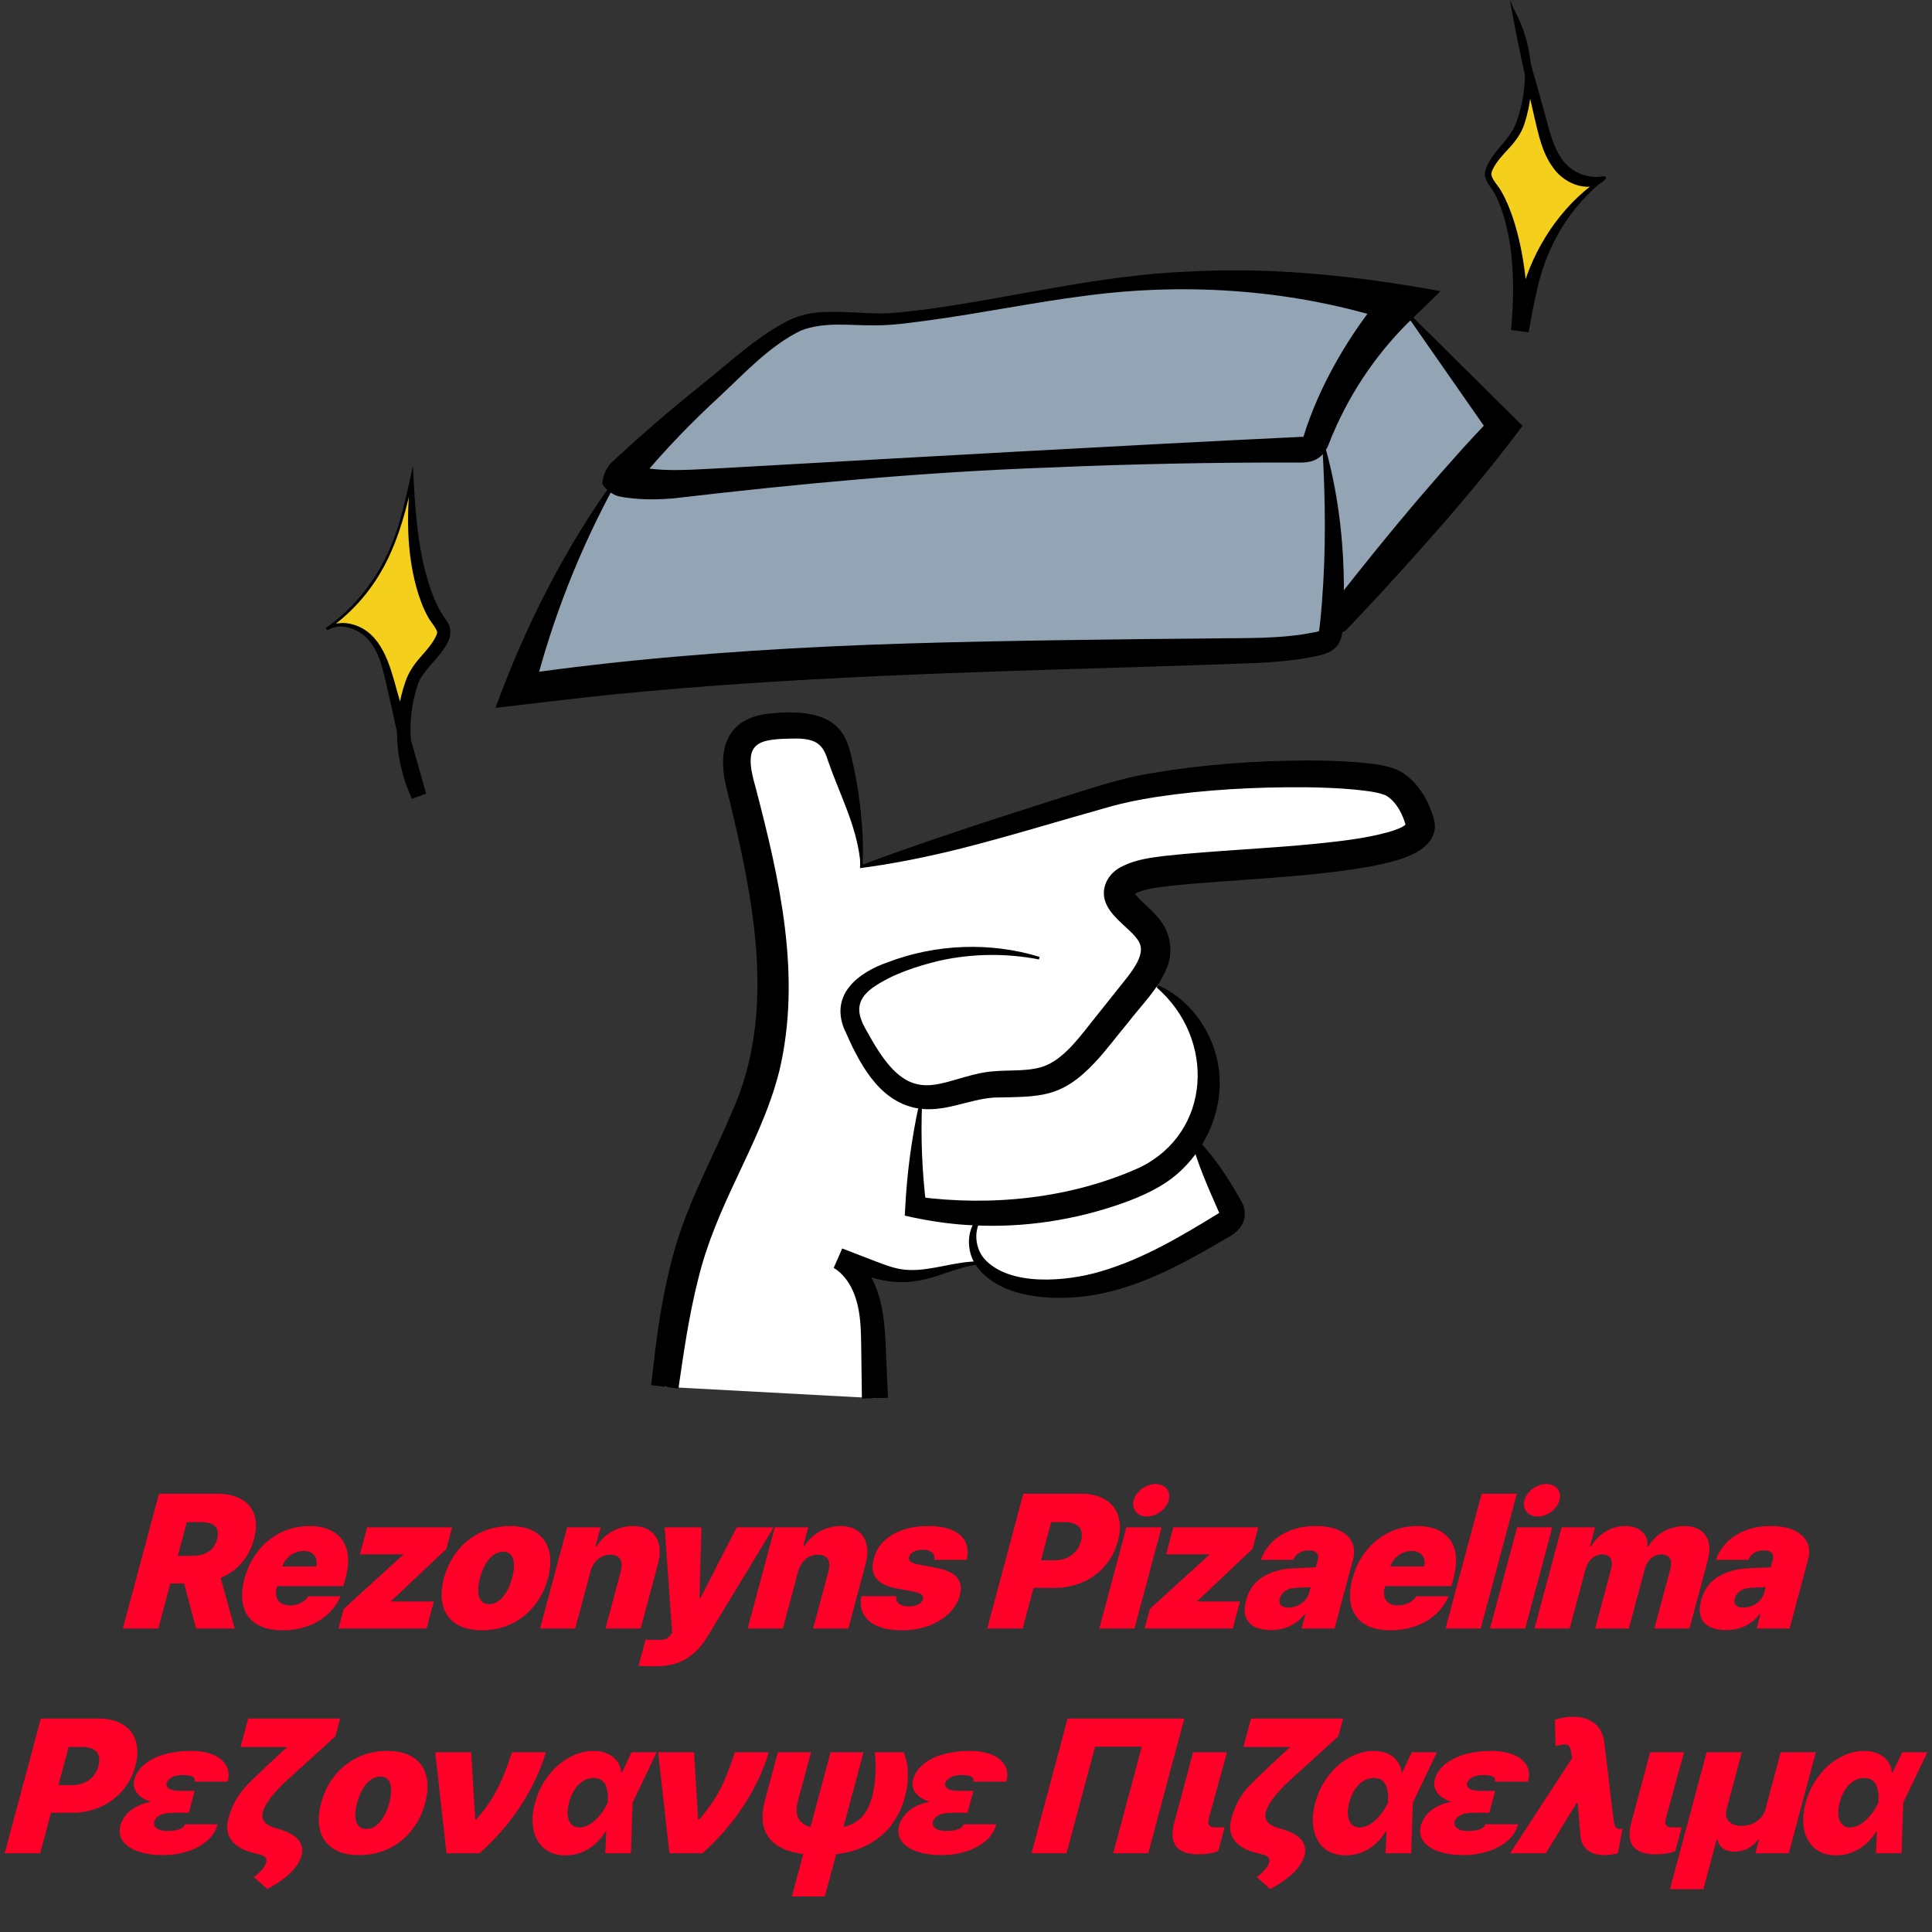 <?xml version="1.0" encoding="UTF-8"?>
<svg id="a" data-name="레이어 1" xmlns="http://www.w3.org/2000/svg" width="1440" height="1440" viewBox="0 0 1440 1440">
  <rect x="0" y="0" width="1440" height="1440" fill="#333333" stroke="none"/>
  <g>
    <path d="M1120.201,318.463c-42.674,49.685-85.348,99.389-128.003,149.074-.019,.158-.039,.315-.039,.473-.256,2.993-.65,6.223-2.698,8.428-1.772,1.891-4.451,2.619-6.971,3.21-19.752,4.529-40.153,5.061-60.398,5.534-178.83,4.155-358.29,4.746-535.506,29.047,17.349-55.278,41.965-108.291,72.981-157.207l1.654-.079c21.071-22.706,43.442-44.191,66.916-64.376,19.299-16.601,41.414-38.933,64.435-50.079,19.614-9.492,50.079-2.816,72.391-4.844,56.499-5.1,111.756-19.102,168.137-25.246,70.244-7.641,141.847-2.875,210.456,14.002,23.828,28.318,52.836,63.745,76.644,92.064Z" fill="#93a4b5"/>
    <path d="M1133.37,91.269c9.198-27.001,7.17-57.637-5.507-83.189,6.972,27.656,13.944,55.312,20.917,82.968,3.032,12.027,6.321,24.554,14.543,33.841,8.222,9.287,22.994,14.045,33.322,7.177-19.677,13.855-35.672,32.89-45.931,54.659-8.848,18.776-13.392,39.24-17.871,59.507,1.146-31.275-.603-69.207-13.91-98.096-6.758-14.672-14.022-14.266-6.756-26.403,6.619-11.055,16.506-16.704,21.194-30.463Z" fill="#f4d01c"/>
    <path d="M306.63,509.7c-9.198,27.001-7.17,57.637,5.507,83.189-6.972-27.656-13.944-55.312-20.917-82.968-3.032-12.027-6.321-24.554-14.543-33.841-8.222-9.287-22.994-14.045-33.322-7.177,19.677-13.855,35.672-32.89,45.931-54.659,8.848-18.776,13.392-39.24,17.871-59.507-1.146,31.275,.603,69.207,13.91,98.096,6.758,14.672,14.022,14.266,6.756,26.403-6.619,11.055-16.506,16.704-21.194,30.463Z" fill="#f4d01c"/>
    <path d="M1058.196,612.641c-3.246-11.541-9.617-22.81-19.997-28.81-19.059-11.016-148.776-9.912-213.134,9.059-69.576,20.509-112.67,35.306-183.01,53.013,.704-25.053-9.507-58.179-16.697-82.188-1.374-4.589-2.945-9.244-5.928-12.992-8.041-10.105-23.014-10.391-35.914-9.792-10.254,.476-21.655,1.468-28.542,9.08-8.784,9.71-5.816,24.831-2.548,37.511,17.578,68.205,34.968,149.006,14.678,216.454-12.292,40.859-35.315,77.714-49.284,118.031-12.45,35.932-17.485,73.941-22.308,111.661l156.63,8.442c-.362-12.356-.724-24.711-1.086-37.067-.367-12.516-.758-25.193-4.273-37.211-3.515-12.018-10.562-23.504-21.424-29.732,7.995,2.516,15.99,5.033,23.985,7.549,7.659,2.411,15.41,4.839,23.423,5.345,19.706,1.244,38.47-9.175,58.203-9.764,7.639,9.852,20.22,14.878,32.55,17.229,25.788,4.919,52.668,.357,77.309-8.701,24.642-9.058,47.414-22.459,70.033-35.788,3.432-2.022,7.251-4.627,7.61-8.595,.21-2.321-.863-4.545-1.914-6.625-8.794-17.398-18.107-34.532-27.902-51.387,8.342-13.706,12.828-29.786,12.232-45.831-.984-26.505-15.733-52.124-38.161-66.283l-23.239,11.401c2.508-3.121,5.016-6.242,7.524-9.364,8.173-10.171,16.858-22.443,13.715-35.106-2.917-11.751-14.766-18.591-22.632-27.794-2.305-2.697-4.39-5.967-4.136-9.505,.469-6.514,7.953-9.695,14.137-11.795,30.081-10.219,186.623-7.827,207.875-31.442,1.151-1.279,2.326-2.652,2.696-4.333,.34-1.544-.044-3.148-.472-4.67Z" fill="#fff"/>
    <g>
      <path d="M687.269,821.937c-1.099,26.071-.006,52.043,3.2,77.556l-6.511-7.49c55.558,7.322,114.397,1.244,165.51-21.799,53.878-26.333,56.526-96.104,12.732-134.121,0,0,1.052-1.665,1.052-1.665,28.494,12.567,47.148,44.279,45.787,75.796-.849,24.336-12.526,47.782-30.665,63.96-11.977,10.674-26.754,17.221-41.382,22.52-35.495,12.628-73.488,18.456-111.121,16.611-17.357-.723-34.617-3.383-51.512-7.23,0,0,.34-6.023,.34-6.023,1.363-26.549,4.94-52.79,10.618-78.37l1.953,.256h0Z"/>
      <path d="M734.719,905.63c-9.639,7.697-8.675,23.504-1.399,32.227,18.676,21.524,62.205,17.23,87.06,9.802,31.636-9.264,60.103-26.26,88.621-43.788,.523-.448,.512-.612,.267-.011-.102,.274-.143,.666-.124,.977,.019,.285,.066,.361,.038,.166-8.323-18.995-17.124-38.299-22.242-58.654,0,0,1.701-.992,1.701-.992,14.52,14.013,25.752,30.761,35.557,48.232,7.268,11.297,3.044,22.203-8.186,28.266-11.421,6.694-22.804,13.358-34.739,19.514-23.922,12.471-50.044,22.742-77.223,25.321-25.841,2.376-61.355-.757-77.096-24.304-7.745-12.058-6.426-31.111,6.69-38.405,0,0,1.075,1.65,1.075,1.65h0Z"/>
      <path d="M731.116,942.205c-8.904,.861-17.389,3.685-25.97,6.539-20.257,7.27-34.42,9.424-55.738,3.421-.009-.002-26.426-6.492-26.434-6.494,0,0,6.333-14.461,6.333-14.461,4.91,2.755,9.275,6.422,12.943,10.633,17.32,19.835,17.282,47.685,18.349,71.958,0,0,1.27,28.022,1.27,28.022l-19.456,.57-.374-28.048c-.441-17.585,.704-36.021-6.192-51.872-3.23-7.359-8.157-13.737-14.439-17.487,.008,.003,6.325-14.482,6.34-14.458,0,0,25.358,9.802,25.358,9.802,8.373,3.225,16.273,6.062,24.587,6.251,17.48,.645,35.47-7.003,53.368-6.345,0,0,.055,1.968,.055,1.968h0Z"/>
      <path d="M774.374,715.107c-24.447-4.754-49.592-4.428-73.849,.877-17.355,4.173-35.48,10.048-50.05,20.157-13.291,9.77-11.953,19.725-4.281,32.618,6.88,12.495,15.409,26.749,26.21,34.213,8.909,6.373,18.385,7.034,29.107,4.593,11.938-2.654,24.993-7.929,37.704-8.963,12.306-1.222,24.644,.023,35.815-2.935,15.138-3.852,27.129-19.352,37.174-32.125,5.837-7.384,17.677-22.13,23.52-29.504,5.686-7.171,14.492-17.409,14.678-26.211-.04-3.917-1.584-6.537-4.284-9.796-5.396-6.391-16.045-13.651-20.754-22.54-6.679-12.086,.153-25.066,11.983-30.202,9.786-4.755,20.55-6.071,31.032-7.39,37.715-4.015,75.596-5.313,112.979-9.067,18.173-1.912,36.421-3.867,53.748-8.709,4.674-1.441,10.467-3.167,13.372-6.288,.256-.288,.281-.373,.11-.057-.158,.251-.483,1.176-.52,1.876-.047,.658,.043,.881,.012,.721-2.34-9.121-7.077-18.743-15.128-23.516-7.142-2.859-15.276-3.432-23.36-4.356-12.079-1.128-24.461-1.579-36.834-1.727-37.088-.234-74.661,1.734-111.241,7.285-12.196,1.919-24.146,4.273-35.822,7.657-35.323,9.844-73.58,21.674-109.003,30.608-24.912,6.238-50.122,11.404-75.682,14.749,.146-2.105,.144-4.265,.022-6.371-2.938-26.053-15.514-49.357-23.973-73.899-3.641-12.122-8.88-15.816-22.246-16.333-30.907,.11-41.747,2.046-31.697,36.18,17.917,68.6,34.625,140.746,17.709,211.751-7.266,28.745-20.014,54.484-31.73,79.614-11.778,24.865-22.438,49.218-28.836,75.905-6.736,26.515-10.639,53.804-14.592,81.042,0,0-20.315-2.597-20.315-2.597,1.567-13.862,3.13-27.814,5.169-41.806,4.116-28.193,10.082-56.589,20.46-83.359,9.86-26.117,23.234-51.26,33.887-76.775,34.752-75.416,16.657-160.851-2.236-238.516-8.189-28.573-4.698-56.157,30.621-60.068,19.858-1.854,46.386-2.481,56.771,18.375,2.059,4.121,3.111,8.076,3.962,11.518,3.384,13.516,5.869,27.565,7.396,41.722,1.346,12.358,2.133,24.778,1.666,37.192-.026,1.76-.108,3.519-.011,5.28l-1.224-.982c11.809-4.59,23.68-8.819,35.565-12.936,11.455-4.065,24.088-8.332,35.656-12.202,23.778-8.043,47.721-15.657,71.713-23.318,21.444-6.77,51.809-17.037,73.811-20.212,37.921-6.492,75.943-9.233,114.281-9.465,12.777-.021,25.562,.255,38.547,1.284,10.556,1.161,21.71,1.541,31.871,6.606,10.406,5.769,17.948,16.171,22.252,26.546,1.991,5.535,4.32,9.97,3.964,16.327-2.646,19.7-32.013,24.923-47.598,28.14-37.708,6.742-75.999,8.58-113.781,11.447-12.485,.925-24.969,1.867-37.091,3.261-9.179,1.11-19.505,2.165-26.197,6.396,.186-.377,.386-.978,.317-1.468-.039-.534-.175-.591,.031-.199,.184,.373,.632,1.063,1.307,1.864,4.97,5.81,10.288,9.447,16.542,16.746,8.952,9.872,11.957,24.735,6.829,37.218-5.991,15.728-19.399,28.446-29.096,41.289-7.481,8.775-16.534,21.088-24.56,29.514-25.381,27.148-41.415,25.498-75.307,26.26-19.511,1.323-37.35,11.653-57.807,7.895-29.155-5.58-43.369-35.257-54.134-59.734-9.814-25.511,11.013-41.434,32.567-48.925,35.925-13.817,76.871-15.329,113.359-4.082,0,0-.483,1.909-.483,1.909h0Z"/>
    </g>
    <g>
      <path d="M473.341,353.622c.218-1.932-.688-4.565-2.383-6.059-.983-.923-1.943-1.357-2.988-1.585,0,0,.231,.069,.231,.069,1.602,.441,3.167,.927,4.81,1.285,21.936,5.098,44.984,2.415,67.413,1.484,133.505-7.549,297.934-16.952,431.102-23.286,11.119-36.699,34.495-77.805,61.7-108.993,0,0,6.926,23.75,6.926,23.75-73.503-24.183-153.483-30.084-230.442-19.951-38.925,4.938-77.708,13.021-116.728,18.322-13.19,1.698-26.419,3.797-39.774,3.82-19.288,.336-38.796-3.066-56.482,4.007-22.733,11.085-41.113,30.977-59.518,48.219-21.616,19.872-41.956,40.843-60.66,63.43,0,0-1.549,1.873-1.549,1.873l-.774,.936-.194,.234c-.01,.021,.104-.093,.15-.144,1.781-1.828,1.073-5.737-.84-7.413h0Zm-24.45,6.844c.406-5.647,3.14-12.378,7.527-16.307,0,0,.919-.849,.919-.849l1.839-1.698c7.335-6.541,14.902-13.724,22.288-20.057,14.253-12.74,30.805-26.138,45.75-38.22,17.824-14.424,35.666-30.872,55.961-42.073,9.089-5.419,20.17-8.359,30.349-8.654,13.71-.656,26.886,.742,39.741,.996,12.946,.209,25.753-1.751,38.602-3.242,65.125-8.948,129.415-25.662,195.466-28.008,61.81-3.339,124.928,3.363,186.365,14.674-.006,.015-19.802,19.252-19.809,19.266-25.573,24.104-46.312,54.093-60.203,86.601-2.755,5.823-3.826,12.233-9.222,17.105-6.377,5.526-13.694,4.728-20.833,4.751-58.911-.142-121.98,1.129-181.001,3.698-94.222,3.336-187.561,12.091-281.225,23.069-10.594,.848-21.759,.993-32.546-.348-2.6-.338-5.262-.656-7.828-1.295-4.741-1.045-10.202-5.687-12.14-9.409h0Z"/>
      <path d="M460.403,357.54c-28.077,50.701-49.256,104.702-63.026,160.07l-12.323-14.586c77.692-11.264,155.995-17.533,234.36-21.242,73.03-3.447,160.907-4.572,234.642-5.464,0,0,46.864-.433,46.864-.433,26.948-.545,53.64,.699,79.867-4.862,1.637-.328,2.567-.742,2.485-.705-.017,.005-.272,.285-.3,.378-.046,.113,.043,.029,.152-.31,.979-6.299,1.651-14.816,2.173-21.41,3.096-38.689,2.608-77.045,.332-116.183,0,0,1.942-.329,1.942-.329,12.282,43.625,16.058,89.875,13.152,135.176-.365,18.77-12.914,20.272-28.034,22.975-23.633,3.951-47.803,3.816-71.339,4.798,0,0-46.869,1.557-46.869,1.557-131.121,3.953-266.637,7.604-396.859,20.572-29.275,2.971-59.081,6.671-88.342,10.09,22.253-60.849,51.768-119.364,89.459-171.148,0,0,1.663,1.054,1.663,1.054h0Z"/>
      <path d="M1049.527,232.905l79.151,78.424,6.122,6.066c-31.708,42.609-67.375,82.894-103.195,122.046-8.157,8.855-17.229,18.538-25.548,27.327-1.173,1.125-2.963,3.596-4.743,4.137-2.255,.801-5.149,1.053-10.225-.569l-1.494-1.283c-2.371-4.773-2.56-7.672-2.109-10.022,.255-1.15,.786-2.062,1.453-2.857l1.919-2.457c22.927-29.502,46.488-58.647,70.794-87.004,15.824-18.235,33.325-38.289,50.145-55.47,0,0-.073,14.344-.073,14.344l-63.706-91.415,1.507-1.268h0Z"/>
    </g>
    <path d="M1130.504,90.293c9.399-26.341,7.798-56.223-3.515-81.757-.061-.038,1.837-.679,1.829-.697,8.227,25.379,15.445,51.013,22.505,76.686,3.392,12.221,6.108,25.305,13.699,35.326,7.212,9.259,19.485,13.825,31.076,11.394,0,0,1.113,1.625,1.113,1.625-26.688,20.398-44.121,49.798-51.36,82.147-2.609,10.687-4.551,21.606-6.507,32.65l-13.155-1.68c2.032-20.48,2.301-41.127-.367-61.524-1.968-13.318-5.136-26.983-11.16-38.993-2.201-4.927-6.86-8.64-7.839-14.496-.25-2.341,.385-4.45,1.06-6.281,2.981-7.021,7.883-12.516,12.31-17.771,4.428-5.25,8.252-10.472,10.311-16.629h0Zm5.732,1.953c-2.24,7.001-6.775,13.258-11.713,18.474-4.572,4.931-9.294,9.885-12.095,15.865-.591,1.386-.946,2.722-.806,3.863,1.047,4.492,5.325,8.082,7.545,12.494,3.648,6.363,6.251,12.898,8.515,19.673,8.985,27.019,11.005,55.614,11.815,83.86,0,0-13.155-1.68-13.155-1.68,2.883-10.85,5.805-21.841,9.447-32.699,10.139-32.653,31.454-62.614,60.289-80.835,0,0,1.112,1.625,1.112,1.625-10.968,12.646-31.187,4.306-39.323-7.574-8.652-11.478-11.209-25.49-14.418-38.801-5.955-25.952-11.752-51.944-16.54-78.19l-1.518-8.321c.008,.019,3.357,7.643,3.364,7.66,14.036,25.54,16.484,56.92,7.482,84.585h0Z"/>
    <path d="M311.106,511.225c-8.49,25.771-6.454,55.034,6.074,79.141,.058,.037-10.517,3.884-10.51,3.901-3.497-14.867-18.147-84.023-21.874-97.228-1.841-6.205-4.267-12.198-7.949-17.349-6.844-10.053-21.675-16.71-32.921-9.981-.041,.085-1.113-1.623-1.137-1.611,27.584-19.197,46.793-48.653,55.445-80.961,3.772-13.023,6.609-26.543,9.548-39.821,1.448,29.791,2.973,60.338,12.142,88.706,3.18,9.752,6.806,18.311,13.069,26.742,11.732,17.163-18.193,33.047-21.888,48.459h0Zm-8.952-3.05c2.318-7.179,7.021-13.72,11.908-19.167,4.304-4.866,8.756-9.906,11.221-15.576,.452-1.202,.623-2.13,.544-2.63-1.252-3.711-5.067-7.362-7.142-11.568-3.45-6.226-6.054-13.565-8.038-20.365-7.661-27.314-7.709-56.249-4.473-84.165,0,0,1.946,.248,1.946,.248-9.498,47.232-23.288,85.698-64.197,114.758,.025-.017-1.196-1.645-1.084-1.641,5.803-4.109,13.54-4.565,20.221-2.608,21.444,5.985,27.58,30.379,32.767,49.183,0,0,21.779,76.869,21.779,76.869-.009-.019-10.54,3.935-10.527,3.865-12.814-26.992-14.826-58.973-4.924-87.201h0Z"/>
  </g>
  <g>
    <path d="M118.474,1113.316h42.855c7.419,0,13.57,1.354,18.449,4.068,4.878,2.714,8.152,6.627,9.822,11.741,1.668,5.117,1.57,11.156-.295,18.118-1.884,7.028-5.029,13.01-9.441,17.945-4.412,4.935-9.828,8.679-16.248,11.23-6.421,2.55-13.471,3.825-21.151,3.825h-25.988l5.517-20.595h20.79c3.366,0,6.327-.434,8.88-1.298,2.551-.867,4.688-2.217,6.404-4.045,1.717-1.832,2.96-4.184,3.731-7.062,.771-2.875,.801-5.279,.092-7.208s-2.113-3.334-4.216-4.216c-2.099-.882-4.817-1.324-8.15-1.324h-10.298l-21.231,79.236h-26.428l26.906-100.417Zm56.399,100.417h-28.781l-12.131-46.042h28.144l12.769,46.042Z" fill="#ff0029"/>
    <path d="M191.134,1210.446c-4.97-3.103-8.218-7.566-9.749-13.386-1.529-5.817-1.219-12.747,.935-20.788,2.059-7.681,5.439-14.472,10.142-20.375,4.705-5.899,10.351-10.449,16.946-13.653,6.595-3.203,13.702-4.807,21.317-4.807,7.453,0,13.57,1.538,18.353,4.609,4.784,3.073,7.934,7.511,9.452,13.313,1.516,5.802,1.209,12.692-.929,20.666l-1.655,6.179h-66.782l3.915-14.613h42.56c.572-2.255,.547-4.265-.075-6.029-.624-1.766-1.734-3.139-3.336-4.12-1.6-.98-3.56-1.471-5.881-1.471s-4.579,.5-6.774,1.495c-2.198,.997-4.105,2.388-5.723,4.169-1.623,1.781-2.753,3.799-3.391,6.054l-4.164,15.546c-.7,2.614-.788,4.925-.265,6.936,.523,2.01,1.649,3.579,3.372,4.707,1.726,1.128,3.942,1.691,6.657,1.691,1.928,0,3.765-.269,5.514-.807,1.743-.54,3.319-1.316,4.718-2.33,1.399-1.012,2.565-2.223,3.496-3.628h24.025c-2.225,5.132-5.424,9.604-9.597,13.412-4.177,3.808-9.138,6.74-14.887,8.799-5.749,2.059-12.008,3.09-18.774,3.09-7.974,0-14.449-1.553-19.419-4.66Z" fill="#ff0029"/>
    <path d="M256.167,1199.172l44.288-40.308,.105-.391h-32.312l5.373-20.053h63.348l-4.307,16.081-41.085,38.786-.107,.391h31.869l-5.373,20.055h-65.702l3.902-14.56Z" fill="#ff0029"/>
    <path d="M339.848,1210.249c-4.987-3.233-8.237-7.778-9.76-13.627-1.521-5.854-1.249-12.636,.818-20.35,2.067-7.715,5.431-14.497,10.086-20.349,4.658-5.852,10.343-10.394,17.066-13.631,6.714-3.235,14.061-4.854,22.039-4.854s14.445,1.619,19.417,4.854c4.965,3.238,8.209,7.78,9.73,13.631,1.523,5.852,1.249,12.634-.818,20.349-2.067,7.714-5.429,14.496-10.086,20.35-4.656,5.849-10.334,10.394-17.036,13.627-6.704,3.238-14.042,4.856-22.02,4.856s-14.454-1.619-19.436-4.856Zm31.763-16.989c2.189-1.585,4.152-3.848,5.89-6.791,1.734-2.941,3.137-6.405,4.207-10.394,1.059-3.956,1.51-7.405,1.352-10.346-.162-2.943-.912-5.204-2.251-6.791-1.343-1.585-3.238-2.379-5.689-2.379-2.518,0-4.897,.777-7.144,2.33-2.249,1.553-4.25,3.808-6.005,6.766-1.76,2.96-3.171,6.432-4.239,10.421-1.078,4.021-1.527,7.494-1.343,10.42,.177,2.928,.97,5.181,2.379,6.766,1.405,1.587,3.364,2.379,5.881,2.379,2.452,0,4.771-.792,6.962-2.379Z" fill="#ff0029"/>
    <path d="M428.748,1213.732h-26.231l20.179-75.313h24.907l-3.797,14.17h.786c1.911-3.105,4.288-5.811,7.129-8.115,2.838-2.304,5.971-4.053,9.397-5.245,3.425-1.196,6.966-1.792,10.631-1.792,5.228,0,9.508,1.2,12.835,3.605,3.327,2.403,5.497,5.745,6.507,10.027,1.01,4.282,.784,9.153-.679,14.612l-12.875,48.052h-26.231l11.417-42.608c.692-2.584,.844-4.799,.455-6.644-.389-1.847-1.281-3.263-2.687-4.241-1.405-.982-3.267-1.471-5.589-1.471s-4.461,.489-6.424,1.471c-1.963,.978-3.673,2.42-5.128,4.312-1.456,1.899-2.526,4.12-3.21,6.669l-11.391,42.512Z" fill="#ff0029"/>
    <path d="M475.966,1241.583l5.241-19.564c.735,.066,1.459,.113,2.17,.147,.709,.032,1.424,.049,2.144,.049,1.322,.066,3.176,.098,5.561,.098,1.405,0,2.601-.09,3.579-.269,.98-.179,1.913-.557,2.804-1.13,.888-.57,1.73-1.429,2.529-2.573l.967-1.422-5.542-78.499h27.408l-1.495,52.611h.784l26.945-52.611h27.556l-49.629,81.833c-4.12,6.832-9.241,12.16-15.366,15.985-6.123,3.825-13.73,5.736-22.815,5.736-5.561,0-9.839-.128-12.841-.391Z" fill="#ff0029"/>
    <path d="M583.508,1213.732h-26.231l20.179-75.313h24.907l-3.795,14.17h.786c1.909-3.105,4.284-5.811,7.124-8.115,2.84-2.304,5.973-4.053,9.399-5.245,3.423-1.196,6.968-1.792,10.629-1.792,5.228,0,9.51,1.2,12.837,3.605,3.327,2.403,5.495,5.745,6.507,10.027,1.01,4.282,.784,9.153-.679,14.612l-12.875,48.052h-26.231l11.417-42.608c.692-2.584,.844-4.799,.457-6.644-.391-1.847-1.283-3.263-2.689-4.241-1.405-.982-3.267-1.471-5.589-1.471s-4.461,.489-6.424,1.471c-1.963,.978-3.673,2.42-5.13,4.312-1.456,1.899-2.524,4.12-3.208,6.669l-11.391,42.512Z" fill="#ff0029"/>
    <path d="M694.546,1157.123c-1.591-1.388-3.808-2.084-6.652-2.084-1.666,0-3.227,.216-4.681,.639-1.454,.425-2.687,1.029-3.699,1.815-1.01,.784-1.644,1.717-1.899,2.795-.419,1.307-.164,2.435,.758,3.383,.923,.946,2.704,1.683,5.343,2.204l14.317,2.746c7.263,1.439,12.331,3.818,15.199,7.135,2.87,3.318,3.584,7.74,2.136,13.263-1.435,5.232-4.216,9.815-8.344,13.755-4.128,3.938-9.2,6.979-15.216,9.119s-12.459,3.212-19.323,3.212c-7.453,0-13.61-1.046-18.477-3.139-4.865-2.091-8.316-5.042-10.351-8.85s-2.608-8.295-1.713-13.459h26.035c-.273,2.486,.427,4.38,2.104,5.689,1.676,1.307,4.117,1.958,7.321,1.958,1.764,0,3.389-.211,4.878-.636,1.486-.423,2.719-1.029,3.697-1.813s1.629-1.717,1.95-2.795c.372-1.503-.028-2.704-1.192-3.605-1.164-.899-3.188-1.64-6.069-2.232l-12.606-2.351c-7.227-1.341-12.25-3.874-15.077-7.601-2.828-3.728-3.413-8.548-1.764-14.465,1.335-5.1,3.874-9.488,7.624-13.166,3.746-3.675,8.457-6.462,14.129-8.359,5.67-1.894,12.04-2.845,19.101-2.845s12.927,1.006,17.602,3.015c4.675,2.01,7.938,4.903,9.785,8.679,1.849,3.776,2.204,8.278,1.064,13.508h-24.171c.382-2.285-.22-4.126-1.807-5.516Z" fill="#ff0029"/>
    <path d="M762.734,1113.316h42.855c7.355,0,13.441,1.463,18.264,4.387,4.822,2.926,8.058,7.054,9.702,12.382,1.642,5.328,1.527,11.507-.357,18.535-1.892,7.058-5.104,13.219-9.636,18.481-4.532,5.264-10.054,9.319-16.57,12.161-6.516,2.845-13.567,4.267-21.149,4.267h-25.789l5.518-20.595h20.591c3.267,0,6.244-.587,8.931-1.766,2.687-1.175,4.929-2.834,6.727-4.976,1.8-2.14,3.09-4.666,3.87-7.573,.779-2.911,.841-5.437,.19-7.577-.651-2.142-2.014-3.767-4.088-4.88-2.074-1.108-4.743-1.666-8.011-1.666h-10.298l-21.23,79.236h-26.428l26.906-100.417Z" fill="#ff0029"/>
    <path d="M839.517,1138.419h26.231l-20.179,75.313h-26.231l20.179-75.313Zm9.181-9.734c-1.702-1.093-2.892-2.576-3.569-4.438-.677-1.862-.728-3.874-.149-6.029,.587-2.191,1.719-4.22,3.396-6.082,1.676-1.862,3.654-3.334,5.939-4.412,2.281-1.078,4.598-1.617,6.951-1.617s4.401,.538,6.14,1.617c1.736,1.078,2.926,2.55,3.573,4.412,.643,1.862,.673,3.891,.085,6.082-.579,2.155-1.689,4.167-3.332,6.029-1.642,1.862-3.624,3.344-5.943,4.438-2.321,1.096-4.66,1.644-7.013,1.644s-4.38-.549-6.078-1.644Z" fill="#ff0029"/>
    <path d="M857.033,1199.172l44.288-40.308,.105-.391h-32.312l5.373-20.053h63.348l-4.307,16.081-41.085,38.786-.107,.391h31.869l-5.373,20.055h-65.702l3.902-14.56Z" fill="#ff0029"/>
    <path d="M971.204,1183.187c-3.18,.162-5.715,.342-7.596,.538-2.392,.261-4.478,1.096-6.259,2.499-1.781,1.407-2.954,3.156-3.513,5.249-.387,1.437-.365,2.672,.062,3.701,.425,1.029,1.2,1.798,2.324,2.304s2.486,.76,4.088,.76c2.221,0,4.416-.466,6.575-1.397,2.161-.933,4.041-2.24,5.636-3.923,1.595-1.683,2.695-3.654,3.299-5.909l6.452-24.81c.367-1.373,.329-2.565-.12-3.581-.446-1.012-1.241-1.77-2.379-2.279-1.14-.506-2.561-.758-4.258-.758-1.832,0-3.487,.261-4.965,.784-1.482,.523-2.8,1.316-3.949,2.377-1.151,1.064-2.031,2.362-2.635,3.897h-24.222c1.61-4.673,4.263-8.931,7.955-12.771,3.695-3.842,8.346-6.874,13.96-9.098,5.612-2.221,11.981-3.334,19.109-3.334,6.83,0,12.57,1.055,17.221,3.163,4.647,2.108,7.88,5.051,9.696,8.826,1.815,3.776,2.084,8.049,.807,12.82l-13.796,51.486h-24.566l2.838-10.59h-.587c-2.208,2.746-4.594,4.976-7.163,6.691-2.569,1.717-5.333,3.001-8.288,3.85-2.96,.85-6.138,1.275-9.535,1.275-4.871,0-8.927-.809-12.171-2.426-3.244-1.619-5.463-4.079-6.652-7.381-1.192-3.302-1.134-7.387,.169-12.258,2.095-7.812,6.185-13.623,12.271-17.432,6.086-3.808,13.401-5.973,21.941-6.496,1.89-.098,4.397-.211,7.522-.344,3.124-.13,5.845-.246,8.158-.342,1.055-.034,2.093-.066,3.116-.1l-3.842,14.711c-1.286,.034-3.519,.132-6.701,.297Z" fill="#ff0029"/>
    <path d="M1016.936,1210.446c-4.97-3.103-8.218-7.566-9.749-13.386-1.529-5.817-1.219-12.747,.935-20.788,2.059-7.681,5.439-14.472,10.142-20.375,4.703-5.899,10.353-10.449,16.946-13.653,6.595-3.203,13.7-4.807,21.32-4.807,7.453,0,13.57,1.538,18.351,4.609,4.782,3.073,7.934,7.511,9.452,13.313,1.516,5.802,1.207,12.692-.929,20.666l-1.655,6.179h-66.782l3.915-14.613h42.56c.572-2.255,.547-4.265-.077-6.029-.621-1.766-1.73-3.139-3.332-4.12s-3.562-1.471-5.884-1.471-4.579,.5-6.774,1.495c-2.198,.997-4.105,2.388-5.726,4.169-1.621,1.781-2.751,3.799-3.387,6.054l-4.167,15.546c-.698,2.614-.788,4.925-.265,6.936,.523,2.01,1.649,3.579,3.372,4.707,1.726,1.128,3.942,1.691,6.657,1.691,1.928,0,3.765-.269,5.512-.807,1.745-.54,3.321-1.316,4.72-2.33,1.399-1.012,2.565-2.223,3.496-3.628h24.025c-2.225,5.132-5.424,9.604-9.599,13.412-4.175,3.808-9.136,6.74-14.885,8.799s-12.006,3.09-18.776,3.09c-7.974,0-14.445-1.553-19.417-4.66Z" fill="#ff0029"/>
    <path d="M1103.66,1213.732h-26.231l26.906-100.417h26.231l-26.906,100.417Z" fill="#ff0029"/>
    <path d="M1130.763,1138.419h26.231l-20.179,75.313h-26.231l20.179-75.313Zm9.179-9.734c-1.7-1.093-2.887-2.576-3.566-4.438-.677-1.862-.728-3.874-.149-6.029,.587-2.191,1.719-4.22,3.396-6.082,1.674-1.862,3.654-3.334,5.937-4.412s4.6-1.617,6.953-1.617,4.401,.538,6.138,1.617c1.738,1.078,2.93,2.55,3.575,4.412,.643,1.862,.673,3.891,.085,6.082-.579,2.155-1.689,4.167-3.332,6.029-1.644,1.862-3.624,3.344-5.945,4.438-2.319,1.096-4.658,1.644-7.011,1.644s-4.38-.549-6.08-1.644Z" fill="#ff0029"/>
    <path d="M1163.918,1138.419h24.907l-3.797,14.17h.786c2.832-4.707,6.501-8.41,11.018-11.107,4.515-2.695,9.352-4.045,14.52-4.045,3.498,0,6.548,.63,9.153,1.888,2.605,1.258,4.547,3.033,5.83,5.32,1.281,2.289,1.798,4.937,1.55,7.944h.782c1.691-3.007,3.94-5.67,6.751-7.994,2.813-2.321,5.937-4.092,9.371-5.32,3.432-1.226,6.998-1.839,10.689-1.839,4.741,0,8.679,1.038,11.818,3.114,3.135,2.076,5.192,5.051,6.163,8.923,.974,3.874,.775,8.361-.589,13.461l-13.612,50.798h-26.182l11.863-44.278c.912-3.398,.758-6.063-.457-7.991s-3.278-2.892-6.187-2.892c-1.96,0-3.771,.442-5.429,1.322-1.659,.884-3.086,2.153-4.28,3.801-1.194,1.651-2.089,3.588-2.684,5.811l-11.85,44.227h-25.104l11.889-44.374c.587-2.191,.707-4.102,.361-5.736-.348-1.634-1.123-2.885-2.33-3.75-1.204-.867-2.757-1.301-4.651-1.301-1.931,0-3.724,.451-5.388,1.348-1.664,.899-3.103,2.183-4.316,3.848-1.215,1.668-2.121,3.613-2.716,5.837l-11.825,44.129h-26.231l20.179-75.313Z" fill="#ff0029"/>
    <path d="M1310.353,1183.187c-3.18,.162-5.715,.342-7.596,.538-2.392,.261-4.478,1.096-6.259,2.499-1.781,1.407-2.954,3.156-3.513,5.249-.387,1.437-.365,2.672,.062,3.701,.425,1.029,1.2,1.798,2.324,2.304s2.486,.76,4.088,.76c2.221,0,4.416-.466,6.575-1.397,2.161-.933,4.041-2.24,5.636-3.923,1.595-1.683,2.695-3.654,3.299-5.909l6.452-24.81c.367-1.373,.329-2.565-.12-3.581-.446-1.012-1.241-1.77-2.379-2.279-1.14-.506-2.561-.758-4.258-.758-1.832,0-3.487,.261-4.965,.784-1.482,.523-2.8,1.316-3.949,2.377-1.151,1.064-2.031,2.362-2.635,3.897h-24.222c1.61-4.673,4.263-8.931,7.955-12.771,3.695-3.842,8.346-6.874,13.96-9.098,5.612-2.221,11.981-3.334,19.109-3.334,6.83,0,12.57,1.055,17.221,3.163,4.647,2.108,7.88,5.051,9.696,8.826,1.815,3.776,2.084,8.049,.807,12.82l-13.796,51.486h-24.566l2.838-10.59h-.587c-2.208,2.746-4.594,4.976-7.163,6.691-2.569,1.717-5.333,3.001-8.288,3.85-2.96,.85-6.138,1.275-9.535,1.275-4.871,0-8.927-.809-12.171-2.426-3.244-1.619-5.463-4.079-6.652-7.381-1.192-3.302-1.134-7.387,.169-12.258,2.095-7.812,6.185-13.623,12.271-17.432,6.086-3.808,13.401-5.973,21.941-6.496,1.89-.098,4.397-.211,7.522-.344,3.124-.13,5.845-.246,8.158-.342,1.055-.034,2.093-.066,3.116-.1l-3.842,14.711c-1.286,.034-3.519,.132-6.701,.297Z" fill="#ff0029"/>
  </g>
  <g>
    <path d="M30.406,1280.907h42.854c7.355,0,13.444,1.463,18.266,4.389,4.822,2.926,8.055,7.052,9.702,12.38,1.642,5.328,1.525,11.507-.359,18.535-1.892,7.06-5.104,13.221-9.636,18.484-4.532,5.264-10.054,9.318-16.57,12.16-6.515,2.845-13.565,4.267-21.147,4.267H27.725l5.518-20.594h20.594c3.267,0,6.244-.589,8.93-1.766,2.686-1.177,4.928-2.834,6.728-4.976,1.799-2.142,3.088-4.666,3.868-7.575,.779-2.911,.844-5.435,.192-7.577-.653-2.14-2.016-3.765-4.088-4.878-2.074-1.111-4.743-1.668-8.011-1.668h-10.298l-21.231,79.237H3.5l26.906-100.418Z" fill="#ff0029"/>
    <path d="M143.274,1341.706l-2.522,9.416h-11.62c-2.125,0-4.152,.179-6.078,.54-1.928,.359-3.643,1.061-5.149,2.108s-2.509,2.435-3.005,4.167c-.265,1.113-.103,2.183,.489,3.212,.589,1.029,1.636,1.879,3.139,2.55,1.506,.671,3.483,1.004,5.935,1.004,4.053,0,7.184-.434,9.394-1.298,2.21-.865,3.509-2.084,3.895-3.652h24.418c-1.339,4.999-4.096,9.217-8.269,12.649-4.171,3.432-9.104,6.007-14.793,7.722-5.689,1.717-11.509,2.576-17.458,2.576-7.028,0-13.166-.882-18.411-2.648-5.249-1.766-9.1-4.316-11.558-7.65-2.456-3.334-3.105-7.225-1.95-11.669,1.113-4.021,3.261-7.462,6.443-10.321,3.186-2.86,7.248-5.027,12.186-6.496,4.937-1.471,10.593-2.208,16.967-2.208h17.945Zm-33.121,.369c-3.996-1.619-6.883-3.799-8.666-6.546-1.779-2.749-2.245-5.77-1.39-9.072,1.247-4.542,3.883-8.433,7.906-11.669,4.021-3.238,8.995-5.672,14.926-7.306,5.931-1.636,12.442-2.452,19.534-2.452,6.08,0,11.432,.916,16.06,2.746,4.621,1.83,7.949,4.478,9.982,7.942,2.029,3.466,2.417,7.534,1.164,12.209h-24.76c.489-1.83-.058-3.105-1.647-3.825-1.591-.718-4.019-1.078-7.289-1.078-2.255,0-4.22,.286-5.892,.856-1.674,.574-3.003,1.326-3.985,2.257-.987,.931-1.632,1.905-1.935,2.917-.275,1.145-.07,2.151,.613,3.015,.681,.867,1.777,1.538,3.287,2.01,1.508,.474,3.323,.711,5.448,.711h11.62l-2.601,9.708h-17.945c-5.623,0-10.432-.809-14.428-2.426Z" fill="#ff0029"/>
    <path d="M253.517,1280.907l-3.545,13.239-34.93,31.724c-1.728,1.57-3.026,2.761-3.9,3.579-2.836,2.778-5.279,5.401-7.329,7.87-2.052,2.469-3.75,4.814-5.098,7.035-1.348,2.225-2.283,4.316-2.808,6.277-.754,2.81-.346,5.215,1.23,7.21,1.574,1.993,4.254,3.545,8.043,4.658l3.05,.88c4.421,1.307,7.994,2.919,10.719,4.831,2.723,1.913,4.568,4.111,5.538,6.595,.97,2.484,1.061,5.198,.273,8.139-1.183,4.414-3.947,8.737-8.282,12.969-4.34,4.233-10.086,8.246-17.249,12.038l-10.074-8.878c2.605-1.928,4.649-3.791,6.129-5.587,1.478-1.8,2.477-3.483,2.994-5.051,.34-1.014,.393-1.922,.167-2.723s-.735-1.495-1.525-2.082c-.792-.589-1.832-1.029-3.127-1.326l-4.137-1.029c-5.371-1.305-9.689-3.152-12.955-5.54-3.27-2.385-5.456-5.262-6.563-8.628-1.108-3.368-1.089-7.193,.058-11.475,1.454-5.424,3.334-10.125,5.64-14.097s5.019-7.601,8.141-10.883c3.118-3.287,7.769-7.803,13.954-13.559l1.446-1.373,37.52-34.812h16.619Zm-12.062,0l-5.674,21.181h-56.533l5.674-21.181h56.533Z" fill="#ff0029"/>
    <path d="M248.298,1377.842c-4.989-3.233-8.239-7.778-9.76-13.629s-1.249-12.634,.818-20.35c2.065-7.712,5.429-14.494,10.086-20.346s10.343-10.396,17.063-13.631c6.716-3.235,14.063-4.854,22.039-4.854s14.447,1.619,19.417,4.854c4.967,3.235,8.211,7.78,9.732,13.631,1.521,5.852,1.247,12.634-.818,20.346-2.067,7.716-5.429,14.499-10.089,20.35-4.656,5.852-10.334,10.396-17.033,13.629-6.706,3.238-14.044,4.856-22.02,4.856s-14.456-1.619-19.436-4.856Zm31.763-16.989c2.189-1.585,4.152-3.85,5.89-6.791,1.734-2.941,3.137-6.405,4.205-10.394,1.059-3.955,1.51-7.404,1.352-10.345-.162-2.943-.912-5.204-2.251-6.791-1.341-1.585-3.235-2.379-5.687-2.379-2.518,0-4.899,.777-7.146,2.33s-4.248,3.808-6.005,6.766c-1.758,2.96-3.169,6.432-4.239,10.42-1.076,4.019-1.525,7.494-1.343,10.42,.179,2.926,.972,5.181,2.379,6.766,1.405,1.587,3.366,2.379,5.881,2.379,2.452,0,4.773-.792,6.964-2.379Z" fill="#ff0029"/>
    <path d="M324.38,1306.013h26.821l2.983,50.157h.786c4.414-5.13,8.128-10.059,11.144-14.783,3.013-4.724,5.698-9.822,8.047-15.297,2.349-5.476,4.829-12.166,7.438-20.077h25.251c-4.113,13.76-10.435,27.137-18.966,40.132-8.532,12.991-18.71,24.717-30.535,35.18h-24.564l-8.406-75.312Z" fill="#ff0029"/>
    <path d="M405.813,1377.891c-4.124-3.334-6.834-7.974-8.134-13.924-1.298-5.948-.931-12.715,1.1-20.299,2.014-7.517,5.29-14.219,9.826-20.102,4.532-5.884,9.777-10.445,15.727-13.681,5.95-3.235,11.966-4.854,18.046-4.854,3.759,0,7.135,.636,10.127,1.911s5.407,3.114,7.248,5.516,2.956,5.256,3.346,8.557h7.257l1.143,22.456-1.269,37.853h-19.122l1.856-37.853c.419-5.591-.182-10.027-1.802-13.311-1.621-3.287-4.555-4.929-8.805-4.929-2.877,0-5.516,.769-7.923,2.304-2.405,1.538-4.485,3.663-6.244,6.375-1.755,2.714-3.112,5.852-4.066,9.414-.972,3.628-1.301,6.874-.989,9.734s1.219,5.083,2.723,6.667,3.515,2.377,6.033,2.377c2.614,0,5.26-.856,7.947-2.571,2.68-1.717,5.145-3.957,7.389-6.719,2.242-2.763,4.122-5.745,5.634-8.95l17.841-37.849h18.729l-18.035,37.849-12.888,21.379h-7.257c-2.097,3.434-4.621,6.456-7.579,9.07-2.956,2.616-6.309,4.7-10.059,6.253-3.75,1.553-7.801,2.33-12.145,2.33-6.313,0-11.526-1.67-15.652-5.004Z" fill="#ff0029"/>
    <path d="M490.517,1306.013h26.821l2.983,50.157h.786c4.414-5.13,8.128-10.059,11.144-14.783,3.013-4.724,5.698-9.822,8.047-15.297,2.349-5.476,4.829-12.166,7.438-20.077h25.251c-4.113,13.76-10.435,27.137-18.966,40.132-8.532,12.991-18.71,24.717-30.535,35.18h-24.564l-8.406-75.312Z" fill="#ff0029"/>
    <path d="M604.474,1306.013l-9.711,36.232c-1.365,5.1-1.38,9.179-.041,12.233,1.337,3.058,3.782,5.247,7.336,6.571,3.549,1.324,8.152,1.986,13.809,1.986,6.928,0,12.658-.884,17.183-2.648,4.527-1.764,8.115-4.363,10.768-7.797,2.652-3.432,4.7-7.844,6.146-13.236,.884-3.304,1.548-6.907,1.99-10.813,.44-3.906,.662-7.812,.662-11.718s-.226-7.511-.681-10.81h21.623c1.138,2.58,1.99,5.629,2.552,9.142,.562,3.515,.711,7.372,.455,11.571-.261,4.201-.955,8.41-2.084,12.628-2.183,8.137-5.785,15.428-10.813,21.868-5.027,6.439-11.9,11.628-20.621,15.566-8.722,3.938-19.276,5.909-31.664,5.909-10.657,0-19.485-1.424-26.488-4.267-7-2.845-11.838-7.297-14.511-13.36-2.674-6.065-2.749-13.804-.226-23.216l9.604-35.842h24.713Zm39.126,0l-28.798,107.476h-24.564l28.798-107.476h24.564Z" fill="#ff0029"/>
    <path d="M723.675,1341.706l-2.522,9.416h-11.62c-2.125,0-4.149,.179-6.078,.54-1.928,.359-3.643,1.061-5.149,2.108-1.508,1.046-2.507,2.435-3.005,4.167-.267,1.113-.103,2.183,.489,3.212,.589,1.029,1.636,1.879,3.139,2.55,1.506,.671,3.483,1.004,5.935,1.004,4.053,0,7.182-.434,9.394-1.298,2.208-.865,3.507-2.084,3.895-3.652h24.418c-1.339,4.999-4.096,9.217-8.269,12.649-4.173,3.432-9.102,6.007-14.793,7.722-5.689,1.717-11.509,2.576-17.458,2.576-7.028,0-13.166-.882-18.413-2.648-5.247-1.766-9.098-4.316-11.556-7.65-2.458-3.334-3.107-7.225-1.95-11.669,1.113-4.021,3.259-7.462,6.443-10.321,3.186-2.86,7.248-5.027,12.188-6.496,4.935-1.471,10.59-2.208,16.965-2.208h17.945Zm-33.121,.369c-3.996-1.619-6.883-3.799-8.666-6.546-1.779-2.749-2.245-5.77-1.392-9.072,1.251-4.542,3.887-8.433,7.908-11.669,4.021-3.238,8.995-5.672,14.926-7.306,5.928-1.636,12.442-2.452,19.534-2.452,6.08,0,11.432,.916,16.058,2.746,4.626,1.83,7.953,4.478,9.984,7.942,2.029,3.466,2.415,7.534,1.164,12.209h-24.76c.491-1.83-.06-3.105-1.647-3.825-1.591-.718-4.019-1.078-7.289-1.078-2.255,0-4.22,.286-5.89,.856-1.674,.574-3.003,1.326-3.989,2.257-.985,.931-1.632,1.905-1.935,2.917-.273,1.145-.068,2.151,.615,3.015,.681,.867,1.777,1.538,3.287,2.01,1.506,.474,3.323,.711,5.448,.711h11.62l-2.601,9.708h-17.945c-5.623,0-10.432-.809-14.428-2.426Z" fill="#ff0029"/>
    <path d="M855.81,1381.325h-26.088l21.283-79.431h-34.81l-21.283,79.431h-26.084l26.904-100.418h86.983l-26.904,100.418Z" fill="#ff0029"/>
    <path d="M914.535,1306.013l-13.441,48.882c-.466,1.864-.607,3.295-.414,4.29,.19,.999,.756,1.726,1.694,2.183,.942,.459,2.375,.688,4.303,.688,1.341,0,2.364-.009,3.071-.026,.707-.015,1.715-.023,3.022-.023l-4.769,17.798c-2.334,.784-4.754,1.365-7.257,1.741-2.503,.376-4.931,.564-7.285,.564-5.23,0-9.431-.826-12.6-2.475-3.169-1.651-5.264-4.201-6.285-7.65-1.023-3.449-.835-7.838,.56-13.166l14.15-52.805h25.251Z" fill="#ff0029"/>
    <path d="M1001.043,1280.907l-3.545,13.239-34.93,31.724c-1.728,1.57-3.026,2.761-3.9,3.579-2.836,2.778-5.279,5.401-7.329,7.87-2.052,2.469-3.75,4.814-5.098,7.035-1.348,2.225-2.283,4.316-2.808,6.277-.754,2.81-.346,5.215,1.23,7.21,1.574,1.993,4.254,3.545,8.043,4.658l3.05,.88c4.421,1.307,7.994,2.919,10.719,4.831,2.723,1.913,4.568,4.111,5.538,6.595s1.061,5.198,.273,8.139c-1.183,4.414-3.947,8.737-8.282,12.969-4.34,4.233-10.086,8.246-17.249,12.038l-10.074-8.878c2.605-1.928,4.649-3.791,6.129-5.587,1.478-1.8,2.477-3.483,2.994-5.051,.34-1.014,.393-1.922,.167-2.723s-.735-1.495-1.525-2.082c-.792-.589-1.832-1.029-3.127-1.326l-4.137-1.029c-5.371-1.305-9.689-3.152-12.955-5.54-3.27-2.385-5.456-5.262-6.563-8.628-1.108-3.368-1.089-7.193,.058-11.475,1.454-5.424,3.334-10.125,5.64-14.097,2.306-3.972,5.019-7.601,8.141-10.883,3.118-3.287,7.769-7.803,13.954-13.559l1.446-1.373,37.52-34.812h16.619Zm-12.062,0l-5.674,21.181h-56.533l5.674-21.181h56.533Z" fill="#ff0029"/>
    <path d="M987.359,1377.891c-4.126-3.334-6.834-7.974-8.134-13.924-1.298-5.948-.933-12.715,1.1-20.299,2.014-7.517,5.29-14.219,9.824-20.102,4.536-5.884,9.779-10.445,15.729-13.681,5.95-3.235,11.966-4.854,18.046-4.854,3.759,0,7.135,.636,10.127,1.911s5.409,3.114,7.248,5.516c1.843,2.403,2.958,5.256,3.346,8.557h7.257l1.143,22.456-1.271,37.853h-19.122l1.858-37.853c.419-5.591-.182-10.027-1.802-13.311-1.621-3.287-4.555-4.929-8.805-4.929-2.877,0-5.516,.769-7.923,2.304-2.407,1.538-4.485,3.663-6.242,6.375-1.758,2.714-3.114,5.852-4.068,9.414-.972,3.628-1.301,6.874-.989,9.734s1.219,5.083,2.723,6.667c1.506,1.585,3.515,2.377,6.033,2.377,2.614,0,5.262-.856,7.947-2.571,2.68-1.717,5.145-3.957,7.389-6.719,2.245-2.763,4.12-5.745,5.634-8.95l17.841-37.849h18.729l-18.035,37.849-12.888,21.379h-7.257c-2.095,3.434-4.624,6.456-7.579,9.07-2.956,2.616-6.309,4.7-10.059,6.253-3.75,1.553-7.799,2.33-12.147,2.33-6.309,0-11.524-1.67-15.65-5.004Z" fill="#ff0029"/>
    <path d="M1112.558,1341.706l-2.522,9.416h-11.62c-2.125,0-4.149,.179-6.078,.54-1.928,.359-3.643,1.061-5.149,2.108-1.508,1.046-2.507,2.435-3.005,4.167-.267,1.113-.103,2.183,.489,3.212,.589,1.029,1.636,1.879,3.139,2.55,1.506,.671,3.483,1.004,5.935,1.004,4.053,0,7.182-.434,9.394-1.298,2.208-.865,3.507-2.084,3.895-3.652h24.418c-1.339,4.999-4.096,9.217-8.269,12.649-4.173,3.432-9.102,6.007-14.793,7.722-5.689,1.717-11.509,2.576-17.458,2.576-7.028,0-13.166-.882-18.413-2.648-5.247-1.766-9.098-4.316-11.556-7.65-2.458-3.334-3.107-7.225-1.95-11.669,1.113-4.021,3.259-7.462,6.443-10.321,3.186-2.86,7.248-5.027,12.188-6.496,4.935-1.471,10.59-2.208,16.965-2.208h17.945Zm-33.121,.369c-3.996-1.619-6.883-3.799-8.666-6.546-1.779-2.749-2.245-5.77-1.392-9.072,1.251-4.542,3.887-8.433,7.908-11.669,4.021-3.238,8.995-5.672,14.926-7.306,5.928-1.636,12.442-2.452,19.534-2.452,6.08,0,11.432,.916,16.058,2.746,4.626,1.83,7.953,4.478,9.984,7.942,2.029,3.466,2.415,7.534,1.164,12.209h-24.76c.491-1.83-.06-3.105-1.647-3.825-1.591-.718-4.019-1.078-7.289-1.078-2.255,0-4.22,.286-5.89,.856-1.674,.574-3.003,1.326-3.989,2.257-.985,.931-1.632,1.905-1.935,2.917-.273,1.145-.068,2.151,.615,3.015,.681,.867,1.777,1.538,3.287,2.01,1.506,.474,3.323,.711,5.448,.711h11.62l-2.601,9.708h-17.945c-5.623,0-10.432-.809-14.428-2.426Z" fill="#ff0029"/>
    <path d="M1176.778,1302.628l6.808,41.384h-8.63l-22.793,37.313h-26.627l51.241-78.697Zm10.101,78.5c-2.467-1.046-4.448-2.582-5.95-4.609-1.497-2.027-2.469-4.478-2.907-7.355l-2.285-27.703-3.511-27.703-.946-6.716c-.406-2.518-.942-4.29-1.615-5.32s-1.783-1.555-3.329-1.572c-1.55-.015-3.868,.434-6.958,1.35l-.468-19.662c2.571-.818,4.895-1.405,6.968-1.764,2.074-.361,4.192-.54,6.349-.54,4.478,0,8.397,.745,11.756,2.232,3.359,1.489,6.037,3.671,8.03,6.546,1.99,2.877,3.231,6.326,3.724,10.345l6.605,55.31c.023,.162,.043,.325,.066,.487,.282,2.486,.617,4.316,1.004,5.495,.387,1.175,.882,2.01,1.489,2.499,.602,.491,1.478,.735,2.623,.735h.489c.164,0,.32-.03,.468-.096,.196,0,.466-.034,.812-.098l-3.443,18.338c-1.046,.359-2.595,.677-4.645,.955-2.052,.278-3.944,.419-5.679,.419-3.302,0-6.183-.523-8.649-1.57Z" fill="#ff0029"/>
    <path d="M1255.194,1306.013l-13.444,48.882c-.466,1.864-.604,3.295-.412,4.29,.19,.999,.756,1.726,1.694,2.183,.942,.459,2.375,.688,4.303,.688,1.341,0,2.364-.009,3.071-.026,.707-.015,1.715-.023,3.022-.023l-4.769,17.798c-2.334,.784-4.754,1.365-7.257,1.741-2.503,.376-4.931,.564-7.285,.564-5.23,0-9.431-.826-12.6-2.475-3.169-1.651-5.264-4.201-6.287-7.65-1.021-3.449-.833-7.838,.562-13.166l14.15-52.805h25.251Z" fill="#ff0029"/>
    <path d="M1272.03,1306.013h26.231l-11.378,42.46c-.647,2.417-.613,4.577,.105,6.471,.718,1.896,2.042,3.368,3.968,4.414,1.924,1.046,4.278,1.57,7.056,1.57,2.813,0,5.467-.523,7.972-1.57,2.503-1.046,4.611-2.518,6.33-4.414,1.717-1.894,2.9-4.053,3.547-6.471l11.378-42.46h26.185l-20.179,75.312h-24.91l2.798-10.445h-.587c-1.294,1.896-2.87,3.541-4.73,4.929-1.86,1.39-3.9,2.45-6.123,3.186-2.225,.737-4.498,1.104-6.819,1.104s-4.395-.367-6.223-1.104c-1.83-.737-3.304-1.796-4.416-3.186-1.117-1.388-1.813-3.033-2.089-4.929h-.589l-9.973,37.215h-24.905l27.353-102.081Z" fill="#ff0029"/>
    <path d="M1352.885,1377.891c-4.124-3.334-6.834-7.974-8.134-13.924-1.298-5.948-.931-12.715,1.1-20.299,2.014-7.517,5.29-14.219,9.826-20.102,4.532-5.884,9.777-10.445,15.727-13.681,5.95-3.235,11.966-4.854,18.046-4.854,3.759,0,7.135,.636,10.127,1.911s5.407,3.114,7.248,5.516,2.956,5.256,3.346,8.557h7.257l1.143,22.456-1.269,37.853h-19.122l1.856-37.853c.419-5.591-.182-10.027-1.802-13.311-1.621-3.287-4.555-4.929-8.805-4.929-2.877,0-5.516,.769-7.923,2.304-2.405,1.538-4.485,3.663-6.244,6.375-1.755,2.714-3.112,5.852-4.066,9.414-.972,3.628-1.301,6.874-.989,9.734,.312,2.86,1.219,5.083,2.723,6.667,1.503,1.585,3.515,2.377,6.033,2.377,2.614,0,5.26-.856,7.947-2.571,2.68-1.717,5.145-3.957,7.389-6.719,2.242-2.763,4.122-5.745,5.634-8.95l17.841-37.849h18.729l-18.035,37.849-12.888,21.379h-7.257c-2.097,3.434-4.621,6.456-7.579,9.07-2.956,2.616-6.309,4.7-10.059,6.253-3.75,1.553-7.801,2.33-12.145,2.33-6.313,0-11.526-1.67-15.652-5.004Z" fill="#ff0029"/>
  </g>
</svg>